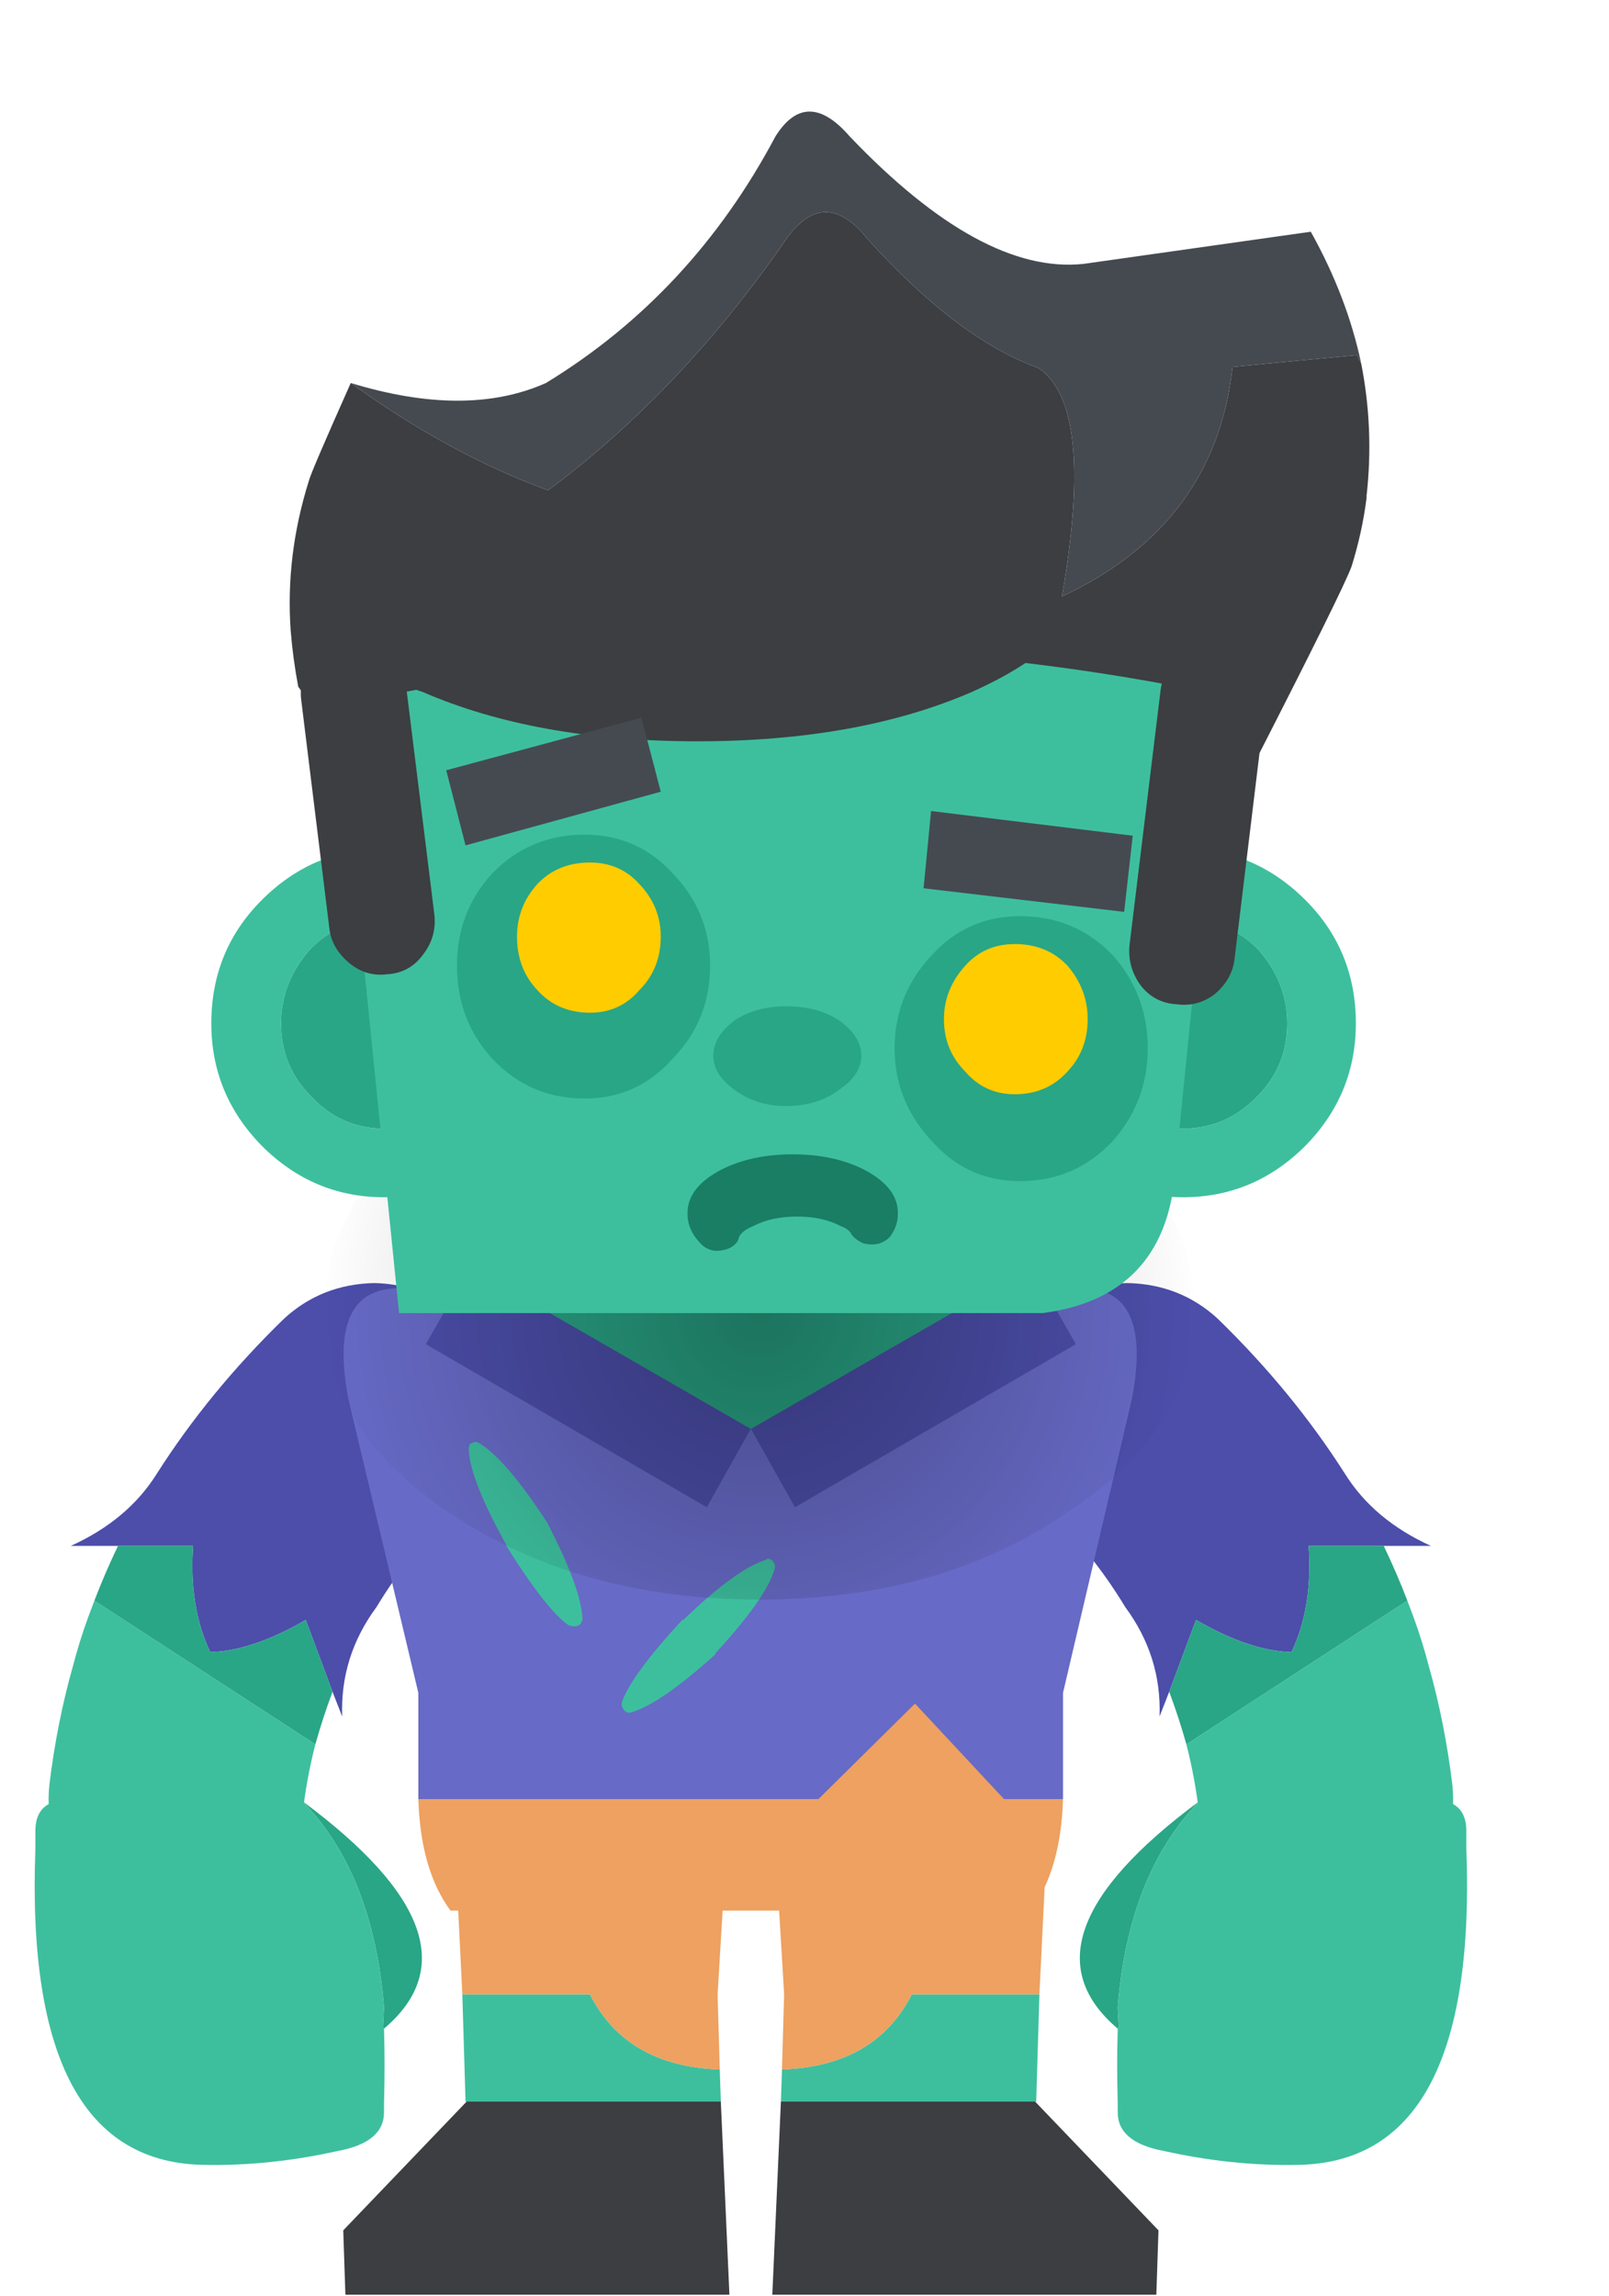 <?xml version="1.0" encoding="UTF-8"?>
<!-- Generated by Pixelmator Pro 3.6.15 -->
<svg width="75" height="107" viewBox="0 0 75 107" xmlns="http://www.w3.org/2000/svg">
    <g id="Group-copy-3">
        <g id="Group">
            <g id="g1">
                <g id="g2">
                    <g id="g3">
                        <path id="Path" fill="#3dbf9e" stroke="none" d="M 48.3 97.95 L 48.45 92.95 L 42.5 92.95 C 41.367 95.183 39.35 96.35 36.45 96.45 L 36.4 97.95 L 48.25 97.95 L 48.3 97.95 Z"/>
                        <path id="path1" fill="#3c3e41" stroke="none" d="M 53.9 106.95 L 54 103.95 L 48.25 97.95 L 36.4 97.95 L 36 106.95 L 53.9 106.95 Z"/>
                        <path id="path2" fill="#eea160" stroke="none" d="M 48.9 83.75 C 48.9 82.15 48.267 80.783 47 79.65 C 45.767 78.517 44.25 77.95 42.45 77.95 C 40.683 77.95 39.167 78.517 37.9 79.65 C 36.633 80.783 36 82.15 36 83.75 L 36.55 92.95 L 36.45 96.45 C 39.35 96.35 41.367 95.183 42.5 92.95 L 48.45 92.95 L 48.9 83.75 Z"/>
                    </g>
                </g>
            </g>
        </g>
        <g id="g4">
            <g id="g5">
                <g id="g6">
                    <g id="g7">
                        <path id="path3" fill="#3dbf9e" stroke="none" d="M 21.7 97.95 L 21.55 92.95 L 27.5 92.95 C 28.633 95.183 30.65 96.35 33.55 96.45 L 33.6 97.95 L 21.75 97.95 L 21.7 97.95 Z"/>
                        <path id="path4" fill="#3c3e41" stroke="none" d="M 16.1 106.95 L 16 103.95 L 21.75 97.95 L 33.6 97.95 L 34 106.95 L 16.1 106.95 Z"/>
                        <path id="path5" fill="#eea160" stroke="none" d="M 21.1 83.75 C 21.1 82.15 21.733 80.783 23 79.65 C 24.233 78.517 25.75 77.95 27.55 77.95 C 29.317 77.95 30.833 78.517 32.1 79.65 C 33.367 80.783 34 82.15 34 83.75 L 33.45 92.95 L 33.55 96.45 C 30.65 96.35 28.633 95.183 27.5 92.95 L 21.55 92.95 L 21.1 83.75 Z"/>
                    </g>
                </g>
            </g>
        </g>
        <g id="g8">
            <g id="g9">
                <g id="g10">
                    <g id="g11">
                        <path id="path6" fill="#4c4eaa" stroke="none" d="M 64.5 72.05 L 66.7 72.05 C 64.933 71.25 63.6 70.133 62.7 68.7 C 61.067 66.133 59.083 63.717 56.75 61.45 C 55.583 60.383 54.183 59.833 52.55 59.8 C 50.917 59.833 49.517 60.433 48.35 61.6 C 47.217 62.8 46.683 64.2 46.75 65.8 C 46.75 67.433 47.317 68.817 48.45 69.95 C 50.05 71.483 51.383 73.133 52.45 74.9 C 53.583 76.433 54.117 78.133 54.05 80 L 54.5 78.85 L 55.75 75.5 C 57.417 76.467 58.9 76.967 60.2 77 C 60.867 75.6 61.133 73.95 61 72.05 L 64.5 72.05 Z"/>
                        <path id="path7" fill="#3dbf9e" stroke="none" d="M 65.9 75.4 C 65.8 75.133 65.7 74.867 65.6 74.6 L 55.3 81.3 C 55.567 82.333 55.767 83.417 55.9 84.55 C 56.067 86.15 56.783 87.467 58.05 88.5 C 59.35 89.5 60.817 89.933 62.45 89.8 C 64.05 89.6 65.367 88.85 66.4 87.55 C 67.433 86.317 67.867 84.867 67.7 83.2 C 67.467 81.267 67.1 79.417 66.6 77.65 C 66.4 76.883 66.167 76.133 65.9 75.4 Z"/>
                        <path id="path8" fill="#29a686" stroke="none" d="M 65.6 74.6 C 65.267 73.733 64.9 72.883 64.5 72.05 L 61 72.05 C 61.133 73.95 60.867 75.6 60.2 77 C 58.9 76.967 57.417 76.467 55.75 75.5 L 54.5 78.85 C 54.8 79.65 55.067 80.467 55.3 81.3 L 65.6 74.6 Z"/>
                    </g>
                </g>
            </g>
        </g>
        <g id="g12">
            <g id="g13">
                <g id="g14">
                    <g id="g15">
                        <path id="path9" fill="#4c4eaa" stroke="none" d="M 5.5 72.05 L 3.3 72.05 C 5.067 71.25 6.4 70.133 7.3 68.7 C 8.933 66.133 10.917 63.717 13.25 61.45 C 14.417 60.383 15.817 59.833 17.45 59.8 C 19.083 59.833 20.483 60.433 21.65 61.6 C 22.783 62.8 23.317 64.2 23.25 65.8 C 23.25 67.433 22.683 68.817 21.55 69.95 C 19.95 71.483 18.617 73.133 17.55 74.9 C 16.417 76.433 15.883 78.133 15.95 80 L 15.5 78.85 L 14.25 75.5 C 12.583 76.467 11.1 76.967 9.8 77 C 9.133 75.6 8.867 73.95 9 72.05 L 5.5 72.05 Z"/>
                        <path id="path10" fill="#3dbf9e" stroke="none" d="M 4.1 75.4 C 4.2 75.133 4.3 74.867 4.4 74.6 L 14.7 81.3 C 14.433 82.333 14.233 83.417 14.1 84.55 C 13.933 86.15 13.217 87.467 11.95 88.5 C 10.65 89.5 9.183 89.933 7.55 89.8 C 5.95 89.6 4.633 88.85 3.6 87.55 C 2.567 86.317 2.133 84.867 2.3 83.2 C 2.533 81.267 2.9 79.417 3.4 77.65 C 3.6 76.883 3.833 76.133 4.1 75.4 Z"/>
                        <path id="path11" fill="#29a686" stroke="none" d="M 4.4 74.6 C 4.733 73.733 5.1 72.883 5.5 72.05 L 9 72.05 C 8.867 73.95 9.133 75.6 9.8 77 C 11.1 76.967 12.583 76.467 14.25 75.5 L 15.5 78.85 C 15.2 79.65 14.933 80.467 14.7 81.3 L 4.4 74.6 Z"/>
                    </g>
                </g>
            </g>
        </g>
        <g id="g16">
            <g id="g17">
                <g id="g18">
                    <g id="g19">
                        <path id="path12" fill="#eea160" stroke="none" d="M 49.55 83.85 L 46.8 83.85 L 42.65 79.4 L 38.15 83.85 L 19.5 83.85 C 19.567 86.05 20.067 87.783 21 89.05 L 48.05 89.05 C 48.983 87.783 49.483 86.05 49.55 83.85 Z"/>
                        <path id="path13" fill="#676ac6" stroke="none" d="M 52.75 65.25 C 53.45 61.65 52.583 59.917 50.15 60.05 L 18.85 60.05 C 16.417 59.917 15.55 61.65 16.25 65.25 L 19.5 78.9 L 19.5 83.85 L 38.15 83.85 L 42.65 79.4 L 46.8 83.85 L 49.55 83.85 L 49.55 78.9 L 52.75 65.25 Z"/>
                    </g>
                </g>
            </g>
            <g id="g20">
                <g id="g21">
                    <g id="g22">
                        <path id="path14" fill="#29a686" stroke="none" d="M 42.55 52.6 C 40.45 50.9 37.933 50.05 35 50.05 C 32.067 50.05 29.55 50.9 27.45 52.6 C 25.383 54.4 24.35 56.55 24.35 59.05 C 24.35 59.217 24.367 59.383 24.4 59.55 C 24.5 61.817 25.517 63.75 27.45 65.35 C 29.55 67.15 32.067 68.05 35 68.05 C 37.933 68.05 40.45 67.15 42.55 65.35 C 44.483 63.75 45.5 61.817 45.6 59.55 C 45.633 59.383 45.65 59.217 45.65 59.05 C 45.65 56.55 44.617 54.4 42.55 52.6 Z"/>
                    </g>
                </g>
            </g>
            <g id="g23">
                <g id="g24">
                    <g id="g25">
                        <path id="path15" fill="#4c4eaa" stroke="none" d="M 21.9 59.05 L 19.85 62.65 L 32.95 70.25 L 35 66.6 L 21.9 59.05 M 48.1 59.05 L 35 66.6 L 37.05 70.25 L 50.15 62.65 L 48.1 59.05 Z"/>
                        <path id="path16" fill="#676ac6" stroke="none" d="M 37.05 70.25 L 35 66.6 L 32.95 70.25 L 37.05 70.25 Z"/>
                    </g>
                </g>
            </g>
            <g id="g26">
                <g id="g27">
                    <g id="g28">
                        <path id="path17" fill="#3dbf9e" stroke="none" d="M 35.95 72.7 C 35.85 72.633 35.767 72.633 35.7 72.7 C 34.8 72.967 33.517 73.9 31.85 75.5 L 31.8 75.5 C 30.233 77.2 29.3 78.467 29 79.3 C 28.967 79.4 28.967 79.483 29 79.55 C 29.033 79.65 29.1 79.733 29.2 79.8 C 29.3 79.833 29.383 79.833 29.45 79.8 C 30.35 79.533 31.65 78.633 33.35 77.1 L 33.35 77.05 C 34.917 75.35 35.833 74.05 36.1 73.15 C 36.133 73.05 36.133 72.967 36.1 72.9 C 36.067 72.8 36.017 72.733 35.95 72.7 Z"/>
                    </g>
                </g>
            </g>
            <g id="g29">
                <g id="g30">
                    <g id="g31">
                        <path id="path18" fill="#3dbf9e" stroke="none" d="M 21.9 67.3 C 21.867 67.4 21.85 67.483 21.85 67.55 C 21.883 68.483 22.467 69.967 23.6 72 L 23.6 72.05 C 24.833 74.017 25.8 75.25 26.5 75.75 C 26.6 75.783 26.683 75.8 26.75 75.8 C 26.883 75.8 26.983 75.767 27.05 75.7 C 27.117 75.6 27.15 75.517 27.15 75.45 C 27.117 74.517 26.567 73.017 25.5 70.95 C 24.233 69.017 23.2 67.8 22.4 67.3 C 22.3 67.233 22.217 67.2 22.15 67.2 C 22.05 67.233 21.967 67.267 21.9 67.3 Z"/>
                    </g>
                </g>
            </g>
        </g>
        <g id="g32">
            <g id="g33">
                <g id="g34">
                    <g id="g35">
                        <path id="path19" fill="#29a686" stroke="none" d="M 52.15 94.5 L 52.1 93.55 C 52.433 89.417 53.7 86.217 55.9 83.95 C 50.1 88.25 48.833 91.783 52.1 94.55 L 52.15 94.5 Z"/>
                        <path id="path20" fill="#3dbf9e" stroke="none" d="M 68.35 85.25 C 68.317 84.35 67.817 83.9 66.85 83.9 L 55.9 83.95 C 53.7 86.217 52.433 89.417 52.1 93.55 L 52.15 94.5 L 52.1 94.55 C 52.067 95.65 52.067 96.817 52.1 98.05 L 52.1 98.45 C 52.1 99.383 52.817 99.983 54.25 100.25 C 56.35 100.717 58.4 100.933 60.4 100.9 C 66.067 100.867 68.717 95.95 68.35 86.15 L 68.35 85.25 Z"/>
                    </g>
                </g>
            </g>
        </g>
        <g id="g36">
            <g id="g37">
                <g id="g38">
                    <g id="g39">
                        <path id="path21" fill="#29a686" stroke="none" d="M 17.85 94.5 L 17.9 93.55 C 17.567 89.417 16.3 86.217 14.1 83.95 C 19.9 88.25 21.167 91.783 17.9 94.55 L 17.85 94.5 Z"/>
                        <path id="path22" fill="#3dbf9e" stroke="none" d="M 1.65 85.25 C 1.683 84.35 2.183 83.9 3.15 83.9 L 14.1 83.95 C 16.3 86.217 17.567 89.417 17.9 93.55 L 17.85 94.5 L 17.9 94.55 C 17.933 95.65 17.933 96.817 17.9 98.05 L 17.9 98.45 C 17.9 99.383 17.183 99.983 15.75 100.25 C 13.65 100.717 11.6 100.933 9.6 100.9 C 3.933 100.867 1.283 95.95 1.65 86.15 L 1.65 85.25 Z"/>
                    </g>
                </g>
            </g>
        </g>
        <g id="g40">
            <g id="g41">
                <g id="g42">
                    <g id="g43">
                        <radialGradient id="radialGradient1" cx="35.4" cy="61.1" r="20.482" fx="35.4" fy="61.1" gradientUnits="userSpaceOnUse">
                            <stop offset="1e-05" stop-color="#000000" stop-opacity="0.302"/>
                            <stop offset="1" stop-color="#000000" stop-opacity="0"/>
                        </radialGradient>
                        <path id="path23" fill="url(#radialGradient1)" stroke="none" d="M 49.645 51.55 C 45.726 48.95 40.977 47.65 35.4 47.65 C 29.823 47.65 25.024 48.95 21.004 51.55 C 17.085 54.217 15.126 57.4 15.126 61.1 C 15.126 64.8 17.085 67.95 21.004 70.55 C 25.024 73.217 29.823 74.55 35.4 74.55 C 40.977 74.55 45.726 73.217 49.645 70.55 C 53.664 67.95 55.674 64.8 55.674 61.1 C 55.674 57.4 53.664 54.217 49.645 51.55 Z"/>
                    </g>
                </g>
            </g>
        </g>
        <g id="g44">
            <g id="g45">
                <g id="g46">
                    <g id="g47">
                        <path id="path24" fill="#3dbf9e" stroke="none" d="M 12.2 41.95 C 10.633 43.517 9.85 45.433 9.85 47.7 C 9.85 49.9 10.633 51.8 12.2 53.4 C 13.8 55 15.7 55.8 17.9 55.8 C 20.1 55.8 22 55 23.6 53.4 C 25.167 51.8 25.95 49.9 25.95 47.7 C 25.95 45.433 25.167 43.517 23.6 41.95 C 22 40.35 20.1 39.55 17.9 39.55 C 15.7 39.55 13.8 40.35 12.2 41.95 M 14.5 51.1 C 13.567 50.167 13.1 49.033 13.1 47.7 C 13.1 46.4 13.567 45.233 14.5 44.2 C 15.433 43.267 16.567 42.8 17.9 42.8 C 19.267 42.8 20.417 43.267 21.35 44.2 C 22.283 45.233 22.75 46.4 22.75 47.7 C 22.75 49.033 22.283 50.167 21.35 51.1 C 20.417 52.1 19.267 52.6 17.9 52.6 C 16.567 52.6 15.433 52.1 14.5 51.1 M 49.45 41.95 C 47.883 43.517 47.1 45.433 47.1 47.7 C 47.1 49.9 47.883 51.8 49.45 53.4 C 51.05 55 52.95 55.8 55.15 55.8 C 57.35 55.8 59.25 55 60.85 53.4 C 62.417 51.8 63.2 49.9 63.2 47.7 C 63.2 45.433 62.417 43.517 60.85 41.95 C 59.25 40.35 57.35 39.55 55.15 39.55 C 52.95 39.55 51.05 40.35 49.45 41.95 M 51.75 44.2 C 52.683 43.267 53.817 42.8 55.15 42.8 C 56.483 42.8 57.633 43.267 58.6 44.2 C 59.533 45.233 60 46.4 60 47.7 C 60 49.033 59.533 50.167 58.6 51.1 C 57.633 52.1 56.483 52.6 55.15 52.6 C 53.817 52.6 52.683 52.1 51.75 51.1 C 50.783 50.167 50.3 49.033 50.3 47.7 C 50.3 46.4 50.783 45.233 51.75 44.2 Z"/>
                        <path id="path25" fill="#29a686" stroke="none" d="M 13.1 47.7 C 13.1 49.033 13.567 50.167 14.5 51.1 C 15.433 52.1 16.567 52.6 17.9 52.6 C 19.267 52.6 20.417 52.1 21.35 51.1 C 22.283 50.167 22.75 49.033 22.75 47.7 C 22.75 46.4 22.283 45.233 21.35 44.2 C 20.417 43.267 19.267 42.8 17.9 42.8 C 16.567 42.8 15.433 43.267 14.5 44.2 C 13.567 45.233 13.1 46.4 13.1 47.7 M 55.15 42.8 C 53.817 42.8 52.683 43.267 51.75 44.2 C 50.783 45.233 50.3 46.4 50.3 47.7 C 50.3 49.033 50.783 50.167 51.75 51.1 C 52.683 52.1 53.817 52.6 55.15 52.6 C 56.483 52.6 57.633 52.1 58.6 51.1 C 59.533 50.167 60 49.033 60 47.7 C 60 46.4 59.533 45.233 58.6 44.2 C 57.633 43.267 56.483 42.8 55.15 42.8 Z"/>
                    </g>
                </g>
            </g>
            <g id="g48">
                <g id="g49">
                    <g id="g50">
                        <path id="path26" fill="#3dbf9e" stroke="none" d="M 48.6 61.2 C 52.167 60.733 54.2 58.783 54.7 55.35 L 57.35 29 L 15.35 29 L 18.6 61.2 L 48.6 61.2 Z"/>
                    </g>
                </g>
            </g>
            <g id="g51">
                <g id="g52">
                    <g id="g53">
                        <path id="path27" fill="#3c3e41" stroke="none" d="M 63.45 16.95 C 63.383 16.817 63.317 16.683 63.25 16.55 L 57.45 17.1 C 56.917 22 54.267 25.567 49.5 27.8 C 50.533 21.867 50.167 18.317 48.4 17.15 C 45.9 16.25 43.25 14.25 40.45 11.15 C 39.15 9.517 37.917 9.467 36.75 11 C 33.45 15.8 29.717 19.75 25.55 22.85 C 22.517 21.75 19.45 20.083 16.35 17.85 C 15.117 20.617 14.467 22.133 14.4 22.4 C 13.667 24.733 13.383 27.067 13.55 29.4 C 13.617 30.233 13.733 31.1 13.9 32 L 17.8 37.6 L 17.8 32.45 C 18.333 32.35 18.867 32.25 19.4 32.15 C 19.5 32.183 19.6 32.217 19.7 32.25 C 23.233 33.783 27.5 34.55 32.5 34.55 C 37.5 34.55 41.767 33.783 45.3 32.25 C 46.267 31.817 47.1 31.367 47.8 30.9 C 50.9 31.267 54.017 31.783 57.15 32.45 L 57.15 38.25 L 58.35 35.8 C 61.183 30.267 62.733 27.133 63 26.4 C 63.333 25.333 63.567 24.267 63.7 23.2 L 63.7 23.1 C 63.933 21.033 63.85 18.983 63.45 16.95 Z"/>
                        <path id="path28" fill="#454a51" stroke="none" d="M 63.45 16.95 C 63.017 14.883 62.233 12.833 61.1 10.8 L 50.5 12.3 C 47.333 12.633 43.7 10.65 39.6 6.35 C 38.267 4.817 37.117 4.817 36.15 6.35 C 33.55 11.25 29.983 15.083 25.45 17.85 C 22.983 18.95 19.95 18.95 16.35 17.85 C 19.45 20.083 22.517 21.75 25.55 22.85 C 29.717 19.75 33.45 15.8 36.75 11 C 37.917 9.467 39.15 9.517 40.45 11.15 C 43.25 14.25 45.9 16.25 48.4 17.15 C 50.167 18.317 50.533 21.867 49.5 27.8 C 54.267 25.567 56.917 22 57.45 17.1 L 63.25 16.55 C 63.317 16.683 63.383 16.817 63.45 16.95 Z"/>
                    </g>
                </g>
            </g>
            <g id="g54">
                <g id="g55">
                    <g id="g56">
                        <path id="path29" fill="#29a686" stroke="none" d="M 39.1 50.8 C 39.8 50.333 40.15 49.8 40.15 49.2 C 40.15 48.6 39.8 48.05 39.1 47.55 C 38.433 47.117 37.617 46.9 36.65 46.9 C 35.717 46.9 34.917 47.117 34.25 47.55 C 33.583 48.05 33.25 48.6 33.25 49.2 C 33.25 49.8 33.583 50.333 34.25 50.8 C 34.917 51.3 35.717 51.55 36.65 51.55 C 37.617 51.55 38.433 51.3 39.1 50.8 Z"/>
                    </g>
                </g>
            </g>
            <g id="g57">
                <g id="g58">
                    <g id="g59">
                        <path id="path30" fill="#29a686" stroke="none" d="M 53.5 48.85 C 53.5 47.183 52.95 45.733 51.85 44.5 C 50.683 43.3 49.25 42.7 47.55 42.7 C 45.917 42.7 44.55 43.3 43.45 44.5 C 42.283 45.733 41.7 47.183 41.7 48.85 C 41.7 50.517 42.283 51.967 43.45 53.2 C 44.55 54.433 45.917 55.05 47.55 55.05 C 49.25 55.05 50.683 54.433 51.85 53.2 C 52.95 51.967 53.5 50.517 53.5 48.85 Z"/>
                    </g>
                </g>
            </g>
            <g id="g60">
                <g id="g61">
                    <g id="g62">
                        <path id="path31" fill="#ffcc00" stroke="none" d="M 44 47.5 C 44 48.467 44.333 49.283 45 49.95 C 45.6 50.65 46.367 51 47.3 51 C 48.3 51 49.117 50.65 49.75 49.95 C 50.383 49.283 50.7 48.467 50.7 47.5 C 50.7 46.567 50.383 45.733 49.75 45 C 49.117 44.333 48.3 44 47.3 44 C 46.367 44 45.6 44.333 45 45 C 44.333 45.733 44 46.567 44 47.5 Z"/>
                    </g>
                </g>
            </g>
            <g id="g63">
                <g id="g64">
                    <g id="g65">
                        <path id="path32" fill="#29a686" stroke="none" d="M 31.35 49.35 C 32.517 48.15 33.1 46.7 33.1 45 C 33.1 43.333 32.517 41.9 31.35 40.7 C 30.25 39.5 28.883 38.9 27.25 38.9 C 25.55 38.9 24.117 39.5 22.95 40.7 C 21.85 41.9 21.3 43.333 21.3 45 C 21.3 46.7 21.85 48.15 22.95 49.35 C 24.117 50.583 25.55 51.2 27.25 51.2 C 28.883 51.2 30.25 50.583 31.35 49.35 Z"/>
                    </g>
                </g>
            </g>
            <g id="g66">
                <g id="g67">
                    <g id="g68">
                        <path id="path33" fill="#454a51" stroke="none" d="M 20.8 35.9 L 21.7 39.4 L 30.8 36.9 L 29.9 33.45 L 20.8 35.9 Z"/>
                    </g>
                </g>
            </g>
            <g id="g69">
                <g id="g70">
                    <g id="g71">
                        <path id="path34" fill="#454a51" stroke="none" d="M 52.4 42.5 L 52.8 38.95 L 43.4 37.8 L 43.05 41.4 L 52.4 42.5 Z"/>
                    </g>
                </g>
            </g>
            <g id="g72">
                <g id="g73">
                    <g id="g74">
                        <path id="path35" fill="#ffcc00" stroke="none" d="M 29.8 46.15 C 30.467 45.483 30.8 44.65 30.8 43.65 C 30.8 42.717 30.467 41.9 29.8 41.2 C 29.2 40.533 28.433 40.2 27.5 40.2 C 26.5 40.2 25.683 40.533 25.05 41.2 C 24.417 41.9 24.1 42.717 24.1 43.65 C 24.1 44.65 24.417 45.483 25.05 46.15 C 25.683 46.85 26.5 47.2 27.5 47.2 C 28.433 47.2 29.2 46.85 29.8 46.15 Z"/>
                    </g>
                </g>
            </g>
            <g id="g75">
                <g id="g76">
                    <g id="g77">
                        <path id="path36" fill="#3c3e41" stroke="none" d="M 16.25 29.9 L 16.2 29.9 C 15.533 30 14.983 30.333 14.55 30.9 C 14.117 31.433 13.95 32.033 14.05 32.7 L 15.35 43.25 C 15.417 43.883 15.733 44.433 16.3 44.9 C 16.833 45.333 17.433 45.5 18.1 45.4 L 18.15 45.4 C 18.817 45.333 19.35 45.017 19.75 44.45 C 20.15 43.917 20.317 43.317 20.25 42.65 L 18.95 32.15 C 18.85 31.45 18.533 30.883 18 30.45 C 17.5 30.05 16.917 29.867 16.25 29.9 M 55.05 30.45 C 54.517 30.883 54.2 31.45 54.1 32.15 L 52.65 44.05 C 52.583 44.717 52.75 45.333 53.15 45.9 C 53.55 46.433 54.083 46.733 54.75 46.8 L 54.8 46.8 C 55.467 46.9 56.067 46.75 56.6 46.35 C 57.167 45.883 57.483 45.317 57.55 44.65 L 59 32.7 C 59.1 32.033 58.933 31.433 58.5 30.9 C 58.067 30.333 57.517 30 56.85 29.9 L 56.8 29.9 C 56.133 29.867 55.55 30.05 55.05 30.45 Z"/>
                    </g>
                </g>
            </g>
            <g id="g78">
                <g id="g79">
                    <g id="g80">
                        <path id="path37" fill="#197e64" stroke="none" d="M 40.25 54.5 C 39.317 54.033 38.217 53.8 36.95 53.8 C 35.683 53.8 34.583 54.033 33.65 54.5 C 32.55 55.067 32.017 55.767 32.05 56.6 C 32.05 57.1 32.267 57.567 32.7 58 C 32.867 58.167 33.083 58.267 33.35 58.3 C 33.617 58.3 33.85 58.25 34.05 58.15 C 34.283 58.017 34.417 57.85 34.45 57.65 C 34.55 57.45 34.767 57.283 35.1 57.15 C 35.667 56.85 36.35 56.7 37.15 56.7 C 37.95 56.7 38.633 56.85 39.2 57.15 C 39.467 57.25 39.633 57.383 39.7 57.55 C 39.833 57.717 40.017 57.85 40.25 57.95 C 40.517 58.017 40.767 58.017 41 57.95 C 41.267 57.85 41.45 57.717 41.55 57.55 C 41.75 57.25 41.85 56.933 41.85 56.6 C 41.883 55.767 41.35 55.067 40.25 54.5 Z"/>
                    </g>
                </g>
            </g>
        </g>
    </g>
</svg>
